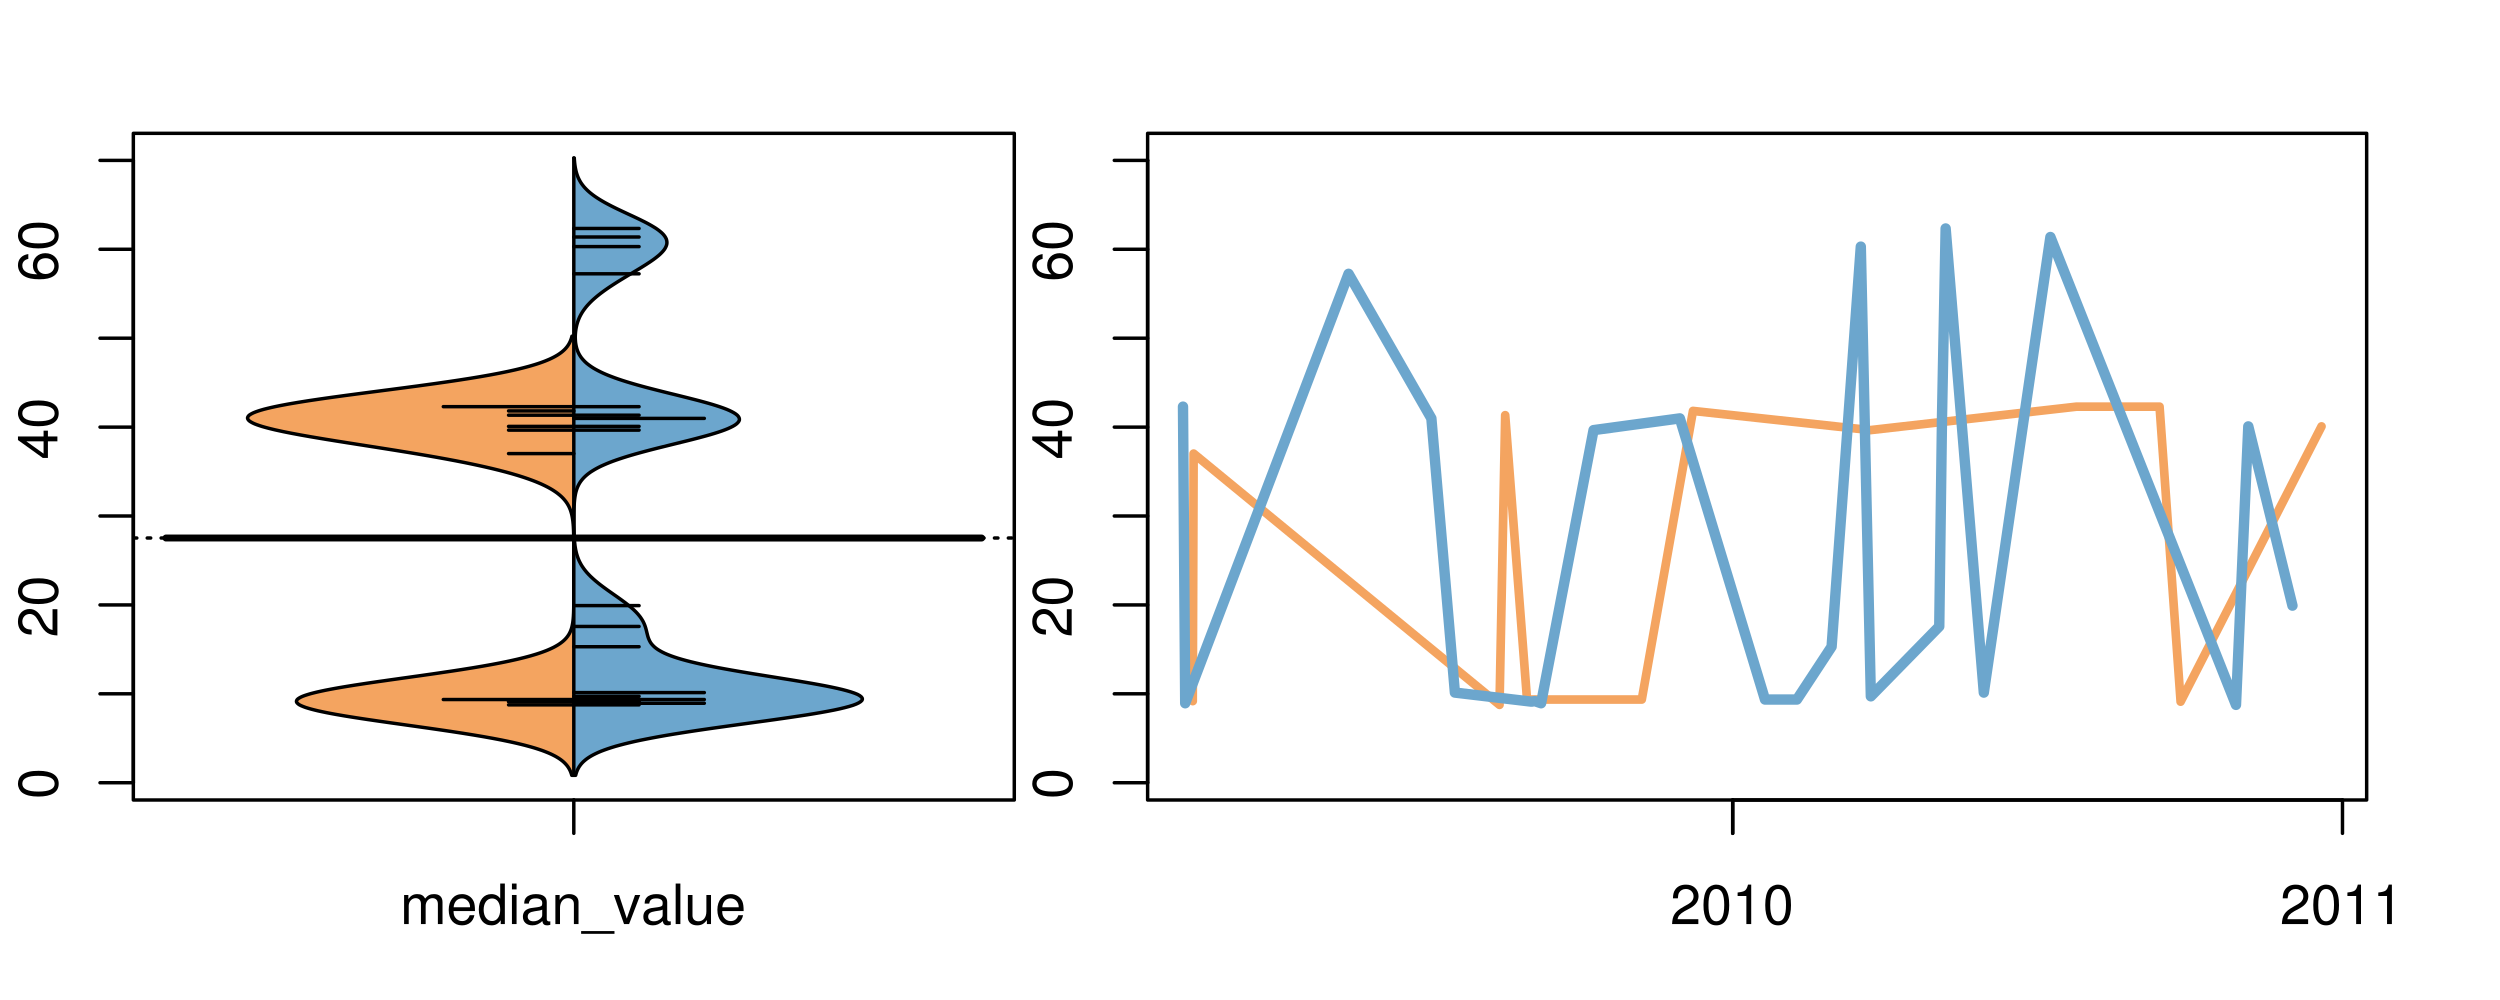 <?xml version="1.0" encoding="UTF-8"?>
<svg xmlns="http://www.w3.org/2000/svg" xmlns:xlink="http://www.w3.org/1999/xlink" width="540pt" height="216pt" viewBox="0 0 540 216" version="1.1">
<defs>
<g>
<symbol overflow="visible" id="glyph0-0">
<path style="stroke:none;" d="M -8.516 -3.297 C -8.516 -2.516 -8.156 -1.781 -7.578 -1.344 C -6.828 -0.797 -5.688 -0.516 -4.109 -0.516 C -1.25 -0.516 0.281 -1.469 0.281 -3.297 C 0.281 -5.094 -1.25 -6.078 -4.047 -6.078 C -5.703 -6.078 -6.797 -5.812 -7.578 -5.25 C -8.172 -4.812 -8.516 -4.109 -8.516 -3.297 Z M -7.578 -3.297 C -7.578 -4.438 -6.422 -5 -4.141 -5 C -1.734 -5 -0.594 -4.453 -0.594 -3.281 C -0.594 -2.156 -1.781 -1.594 -4.109 -1.594 C -6.438 -1.594 -7.578 -2.156 -7.578 -3.297 Z M -7.578 -3.297 "/>
</symbol>
<symbol overflow="visible" id="glyph0-1">
<path style="stroke:none;" d="M -1.047 -6.078 L -1.047 -1.594 C -1.734 -1.703 -2.188 -2.094 -2.797 -3.125 L -3.438 -4.328 C -4.094 -5.516 -4.969 -6.125 -6.016 -6.125 C -6.719 -6.125 -7.375 -5.844 -7.844 -5.344 C -8.297 -4.844 -8.516 -4.219 -8.516 -3.406 C -8.516 -2.328 -8.125 -1.531 -7.406 -1.062 C -6.953 -0.75 -6.422 -0.625 -5.562 -0.594 L -5.562 -1.656 C -6.125 -1.688 -6.484 -1.766 -6.75 -1.906 C -7.266 -2.188 -7.578 -2.734 -7.578 -3.375 C -7.578 -4.328 -6.906 -5.047 -5.984 -5.047 C -5.312 -5.047 -4.734 -4.656 -4.312 -3.906 L -3.688 -2.797 C -2.672 -1.016 -1.875 -0.5 0 -0.406 L 0 -6.078 Z M -1.047 -6.078 "/>
</symbol>
<symbol overflow="visible" id="glyph0-2">
<path style="stroke:none;" d="M -2.047 -3.922 L 0 -3.922 L 0 -4.984 L -2.047 -4.984 L -2.047 -6.234 L -2.984 -6.234 L -2.984 -4.984 L -8.516 -4.984 L -8.516 -4.203 L -3.156 -0.344 L -2.047 -0.344 Z M -2.984 -3.922 L -2.984 -1.266 L -6.703 -3.922 Z M -2.984 -3.922 "/>
</symbol>
<symbol overflow="visible" id="glyph0-3">
<path style="stroke:none;" d="M -6.281 -5.969 C -7.688 -5.766 -8.516 -4.859 -8.516 -3.562 C -8.516 -2.625 -8.047 -1.781 -7.297 -1.281 C -6.469 -0.75 -5.422 -0.516 -3.875 -0.516 C -2.453 -0.516 -1.531 -0.734 -0.781 -1.234 C -0.094 -1.688 0.281 -2.438 0.281 -3.375 C 0.281 -4.984 -0.922 -6.156 -2.594 -6.156 C -4.172 -6.156 -5.297 -5.078 -5.297 -3.547 C -5.297 -2.719 -4.969 -2.047 -4.344 -1.594 C -6.422 -1.609 -7.578 -2.281 -7.578 -3.484 C -7.578 -4.234 -7.109 -4.75 -6.281 -4.922 Z M -4.359 -3.422 C -4.359 -4.438 -3.641 -5.078 -2.516 -5.078 C -1.438 -5.078 -0.656 -4.359 -0.656 -3.391 C -0.656 -2.406 -1.469 -1.656 -2.562 -1.656 C -3.625 -1.656 -4.359 -2.375 -4.359 -3.422 Z M -4.359 -3.422 "/>
</symbol>
<symbol overflow="visible" id="glyph0-4">
<path style="stroke:none;" d="M -8.75 -5.938 L -8.75 -4.938 L -5.5 -4.938 C -6.125 -4.531 -6.469 -3.859 -6.469 -3.016 C -6.469 -1.375 -5.156 -0.312 -3.156 -0.312 C -1.031 -0.312 0.281 -1.359 0.281 -3.047 C 0.281 -3.906 -0.047 -4.516 -0.828 -5.047 L 0 -5.047 L 0 -5.938 Z M -5.531 -3.188 C -5.531 -4.266 -4.578 -4.938 -3.078 -4.938 C -1.625 -4.938 -0.656 -4.25 -0.656 -3.188 C -0.656 -2.094 -1.625 -1.359 -3.094 -1.359 C -4.562 -1.359 -5.531 -2.094 -5.531 -3.188 Z M -5.531 -3.188 "/>
</symbol>
<symbol overflow="visible" id="glyph0-5">
<path style="stroke:none;" d="M -6.281 -3.094 L -6.281 -2.047 L -7.266 -2.047 C -7.688 -2.047 -7.906 -2.297 -7.906 -2.75 C -7.906 -2.828 -7.906 -2.875 -7.891 -3.094 L -8.719 -3.094 C -8.766 -2.875 -8.781 -2.734 -8.781 -2.531 C -8.781 -1.609 -8.25 -1.062 -7.359 -1.062 L -6.281 -1.062 L -6.281 -0.219 L -5.469 -0.219 L -5.469 -1.062 L 0 -1.062 L 0 -2.047 L -5.469 -2.047 L -5.469 -3.094 Z M -6.281 -3.094 "/>
</symbol>
<symbol overflow="visible" id="glyph0-6">
<path style="stroke:none;" d="M 1.516 -6.938 L 1.516 0.266 L 2.109 0.266 L 2.109 -6.938 Z M 1.516 -6.938 "/>
</symbol>
<symbol overflow="visible" id="glyph0-7">
<path style="stroke:none;" d="M -6.469 -3.266 C -6.469 -1.5 -5.203 -0.438 -3.094 -0.438 C -0.984 -0.438 0.281 -1.484 0.281 -3.281 C 0.281 -5.047 -0.984 -6.125 -3.047 -6.125 C -5.219 -6.125 -6.469 -5.078 -6.469 -3.266 Z M -5.547 -3.281 C -5.547 -4.406 -4.625 -5.078 -3.062 -5.078 C -1.578 -5.078 -0.641 -4.375 -0.641 -3.281 C -0.641 -2.156 -1.578 -1.469 -3.094 -1.469 C -4.609 -1.469 -5.547 -2.156 -5.547 -3.281 Z M -5.547 -3.281 "/>
</symbol>
<symbol overflow="visible" id="glyph0-8">
<path style="stroke:none;" d="M -8.75 -1.828 L -8.75 -0.812 L 0 -0.812 L 0 -1.828 Z M -8.75 -1.828 "/>
</symbol>
<symbol overflow="visible" id="glyph0-9">
<path style="stroke:none;" d="M -1.25 -2.297 L -1.25 -1.047 L 0 -1.047 L 0 -2.297 Z M -1.25 -2.297 "/>
</symbol>
<symbol overflow="visible" id="glyph0-10">
<path style="stroke:none;" d="M 0 -3.422 L -6.281 -5.828 L -6.281 -4.703 L -1.188 -2.922 L -6.281 -1.25 L -6.281 -0.125 L 0 -2.328 Z M 0 -3.422 "/>
</symbol>
<symbol overflow="visible" id="glyph0-11">
<path style="stroke:none;" d="M -0.594 -6.422 C -0.562 -6.312 -0.562 -6.266 -0.562 -6.203 C -0.562 -5.859 -0.75 -5.656 -1.062 -5.656 L -4.75 -5.656 C -5.875 -5.656 -6.469 -4.844 -6.469 -3.297 C -6.469 -2.391 -6.203 -1.625 -5.734 -1.219 C -5.406 -0.922 -5.047 -0.797 -4.422 -0.781 L -4.422 -1.781 C -5.203 -1.875 -5.547 -2.328 -5.547 -3.266 C -5.547 -4.156 -5.203 -4.672 -4.609 -4.672 L -4.344 -4.672 C -3.922 -4.672 -3.75 -4.422 -3.641 -3.625 C -3.469 -2.203 -3.422 -1.984 -3.266 -1.609 C -2.969 -0.875 -2.406 -0.5 -1.578 -0.5 C -0.438 -0.5 0.281 -1.297 0.281 -2.562 C 0.281 -3.359 0 -4 -0.641 -4.703 C -0.016 -4.781 0.281 -5.094 0.281 -5.734 C 0.281 -5.938 0.25 -6.094 0.172 -6.422 Z M -1.984 -4.672 C -1.641 -4.672 -1.438 -4.578 -1.156 -4.266 C -0.797 -3.859 -0.594 -3.375 -0.594 -2.781 C -0.594 -2 -0.969 -1.547 -1.609 -1.547 C -2.266 -1.547 -2.609 -1.984 -2.766 -3.062 C -2.906 -4.109 -2.953 -4.328 -3.109 -4.672 Z M -1.984 -4.672 "/>
</symbol>
<symbol overflow="visible" id="glyph0-12">
<path style="stroke:none;" d="M 0 -5.781 L -6.281 -5.781 L -6.281 -4.781 L -2.719 -4.781 C -1.438 -4.781 -0.594 -4.109 -0.594 -3.078 C -0.594 -2.281 -1.078 -1.781 -1.844 -1.781 L -6.281 -1.781 L -6.281 -0.781 L -1.438 -0.781 C -0.391 -0.781 0.281 -1.562 0.281 -2.781 C 0.281 -3.703 -0.047 -4.297 -0.875 -4.891 L 0 -4.891 Z M 0 -5.781 "/>
</symbol>
<symbol overflow="visible" id="glyph0-13">
<path style="stroke:none;" d="M -2.812 -6.156 C -3.766 -6.156 -4.344 -6.078 -4.812 -5.906 C -5.844 -5.5 -6.469 -4.531 -6.469 -3.359 C -6.469 -1.609 -5.125 -0.484 -3.062 -0.484 C -1 -0.484 0.281 -1.578 0.281 -3.344 C 0.281 -4.781 -0.547 -5.766 -1.906 -6.031 L -1.906 -5.016 C -1.078 -4.734 -0.641 -4.172 -0.641 -3.375 C -0.641 -2.734 -0.938 -2.203 -1.469 -1.859 C -1.828 -1.625 -2.188 -1.531 -2.812 -1.531 Z M -3.625 -1.547 C -4.781 -1.625 -5.547 -2.344 -5.547 -3.344 C -5.547 -4.328 -4.734 -5.094 -3.703 -5.094 C -3.672 -5.094 -3.641 -5.094 -3.625 -5.078 Z M -3.625 -1.547 "/>
</symbol>
<symbol overflow="visible" id="glyph1-0">
<path style="stroke:none;" d="M 0.844 -6.281 L 0.844 0 L 1.844 0 L 1.844 -3.953 C 1.844 -4.859 2.516 -5.594 3.328 -5.594 C 4.062 -5.594 4.484 -5.141 4.484 -4.328 L 4.484 0 L 5.5 0 L 5.5 -3.953 C 5.5 -4.859 6.156 -5.594 6.969 -5.594 C 7.703 -5.594 8.141 -5.125 8.141 -4.328 L 8.141 0 L 9.141 0 L 9.141 -4.719 C 9.141 -5.844 8.5 -6.469 7.312 -6.469 C 6.484 -6.469 5.969 -6.219 5.391 -5.516 C 5.016 -6.188 4.516 -6.469 3.703 -6.469 C 2.859 -6.469 2.297 -6.156 1.766 -5.406 L 1.766 -6.281 Z M 0.844 -6.281 "/>
</symbol>
<symbol overflow="visible" id="glyph1-1">
<path style="stroke:none;" d="M 6.156 -2.812 C 6.156 -3.766 6.078 -4.344 5.906 -4.812 C 5.5 -5.844 4.531 -6.469 3.359 -6.469 C 1.609 -6.469 0.484 -5.125 0.484 -3.062 C 0.484 -1 1.578 0.281 3.344 0.281 C 4.781 0.281 5.766 -0.547 6.031 -1.906 L 5.016 -1.906 C 4.734 -1.078 4.172 -0.641 3.375 -0.641 C 2.734 -0.641 2.203 -0.938 1.859 -1.469 C 1.625 -1.828 1.531 -2.188 1.531 -2.812 Z M 1.547 -3.625 C 1.625 -4.781 2.344 -5.547 3.344 -5.547 C 4.328 -5.547 5.094 -4.734 5.094 -3.703 C 5.094 -3.672 5.094 -3.641 5.078 -3.625 Z M 1.547 -3.625 "/>
</symbol>
<symbol overflow="visible" id="glyph1-2">
<path style="stroke:none;" d="M 5.938 -8.75 L 4.938 -8.75 L 4.938 -5.5 C 4.531 -6.125 3.859 -6.469 3.016 -6.469 C 1.375 -6.469 0.312 -5.156 0.312 -3.156 C 0.312 -1.031 1.359 0.281 3.047 0.281 C 3.906 0.281 4.516 -0.047 5.047 -0.828 L 5.047 0 L 5.938 0 Z M 3.188 -5.531 C 4.266 -5.531 4.938 -4.578 4.938 -3.078 C 4.938 -1.625 4.25 -0.656 3.188 -0.656 C 2.094 -0.656 1.359 -1.625 1.359 -3.094 C 1.359 -4.562 2.094 -5.531 3.188 -5.531 Z M 3.188 -5.531 "/>
</symbol>
<symbol overflow="visible" id="glyph1-3">
<path style="stroke:none;" d="M 1.797 -6.281 L 0.797 -6.281 L 0.797 0 L 1.797 0 Z M 1.797 -8.75 L 0.797 -8.75 L 0.797 -7.484 L 1.797 -7.484 Z M 1.797 -8.75 "/>
</symbol>
<symbol overflow="visible" id="glyph1-4">
<path style="stroke:none;" d="M 6.422 -0.594 C 6.312 -0.562 6.266 -0.562 6.203 -0.562 C 5.859 -0.562 5.656 -0.75 5.656 -1.062 L 5.656 -4.75 C 5.656 -5.875 4.844 -6.469 3.297 -6.469 C 2.391 -6.469 1.625 -6.203 1.219 -5.734 C 0.922 -5.406 0.797 -5.047 0.781 -4.422 L 1.781 -4.422 C 1.875 -5.203 2.328 -5.547 3.266 -5.547 C 4.156 -5.547 4.672 -5.203 4.672 -4.609 L 4.672 -4.344 C 4.672 -3.922 4.422 -3.75 3.625 -3.641 C 2.203 -3.469 1.984 -3.422 1.609 -3.266 C 0.875 -2.969 0.5 -2.406 0.5 -1.578 C 0.5 -0.438 1.297 0.281 2.562 0.281 C 3.359 0.281 4 0 4.703 -0.641 C 4.781 -0.016 5.094 0.281 5.734 0.281 C 5.938 0.281 6.094 0.25 6.422 0.172 Z M 4.672 -1.984 C 4.672 -1.641 4.578 -1.438 4.266 -1.156 C 3.859 -0.797 3.375 -0.594 2.781 -0.594 C 2 -0.594 1.547 -0.969 1.547 -1.609 C 1.547 -2.266 1.984 -2.609 3.062 -2.766 C 4.109 -2.906 4.328 -2.953 4.672 -3.109 Z M 4.672 -1.984 "/>
</symbol>
<symbol overflow="visible" id="glyph1-5">
<path style="stroke:none;" d="M 0.844 -6.281 L 0.844 0 L 1.844 0 L 1.844 -3.469 C 1.844 -4.75 2.516 -5.594 3.547 -5.594 C 4.344 -5.594 4.844 -5.109 4.844 -4.359 L 4.844 0 L 5.844 0 L 5.844 -4.75 C 5.844 -5.797 5.062 -6.469 3.859 -6.469 C 2.922 -6.469 2.312 -6.109 1.766 -5.234 L 1.766 -6.281 Z M 0.844 -6.281 "/>
</symbol>
<symbol overflow="visible" id="glyph1-6">
<path style="stroke:none;" d="M 6.938 1.516 L -0.266 1.516 L -0.266 2.109 L 6.938 2.109 Z M 6.938 1.516 "/>
</symbol>
<symbol overflow="visible" id="glyph1-7">
<path style="stroke:none;" d="M 3.422 0 L 5.828 -6.281 L 4.703 -6.281 L 2.922 -1.188 L 1.25 -6.281 L 0.125 -6.281 L 2.328 0 Z M 3.422 0 "/>
</symbol>
<symbol overflow="visible" id="glyph1-8">
<path style="stroke:none;" d="M 1.828 -8.75 L 0.812 -8.75 L 0.812 0 L 1.828 0 Z M 1.828 -8.75 "/>
</symbol>
<symbol overflow="visible" id="glyph1-9">
<path style="stroke:none;" d="M 5.781 0 L 5.781 -6.281 L 4.781 -6.281 L 4.781 -2.719 C 4.781 -1.438 4.109 -0.594 3.078 -0.594 C 2.281 -0.594 1.781 -1.078 1.781 -1.844 L 1.781 -6.281 L 0.781 -6.281 L 0.781 -1.438 C 0.781 -0.391 1.562 0.281 2.781 0.281 C 3.703 0.281 4.297 -0.047 4.891 -0.875 L 4.891 0 Z M 5.781 0 "/>
</symbol>
<symbol overflow="visible" id="glyph1-10">
<path style="stroke:none;" d="M 6.078 -1.047 L 1.594 -1.047 C 1.703 -1.734 2.094 -2.188 3.125 -2.797 L 4.328 -3.438 C 5.516 -4.094 6.125 -4.969 6.125 -6.016 C 6.125 -6.719 5.844 -7.375 5.344 -7.844 C 4.844 -8.297 4.219 -8.516 3.406 -8.516 C 2.328 -8.516 1.531 -8.125 1.062 -7.406 C 0.75 -6.953 0.625 -6.422 0.594 -5.562 L 1.656 -5.562 C 1.688 -6.125 1.766 -6.484 1.906 -6.75 C 2.188 -7.266 2.734 -7.578 3.375 -7.578 C 4.328 -7.578 5.047 -6.906 5.047 -5.984 C 5.047 -5.312 4.656 -4.734 3.906 -4.312 L 2.797 -3.688 C 1.016 -2.672 0.5 -1.875 0.406 0 L 6.078 0 Z M 6.078 -1.047 "/>
</symbol>
<symbol overflow="visible" id="glyph1-11">
<path style="stroke:none;" d="M 3.297 -8.516 C 2.516 -8.516 1.781 -8.156 1.344 -7.578 C 0.797 -6.828 0.516 -5.688 0.516 -4.109 C 0.516 -1.25 1.469 0.281 3.297 0.281 C 5.094 0.281 6.078 -1.25 6.078 -4.047 C 6.078 -5.703 5.812 -6.797 5.25 -7.578 C 4.812 -8.172 4.109 -8.516 3.297 -8.516 Z M 3.297 -7.578 C 4.438 -7.578 5 -6.422 5 -4.141 C 5 -1.734 4.453 -0.594 3.281 -0.594 C 2.156 -0.594 1.594 -1.781 1.594 -4.109 C 1.594 -6.438 2.156 -7.578 3.297 -7.578 Z M 3.297 -7.578 "/>
</symbol>
<symbol overflow="visible" id="glyph1-12">
<path style="stroke:none;" d="M 3.109 -6.062 L 3.109 0 L 4.156 0 L 4.156 -8.516 L 3.469 -8.516 C 3.094 -7.203 2.859 -7.016 1.219 -6.812 L 1.219 -6.062 Z M 3.109 -6.062 "/>
</symbol>
</g>
<clipPath id="clip1">
  <path d="M 28.801 28.801 L 220.086 28.801 L 220.086 173.801 L 28.801 173.801 Z M 28.801 28.801 "/>
</clipPath>
<clipPath id="clip2">
  <path d="M 247.887 28.801 L 512.199 28.801 L 512.199 173.801 L 247.887 173.801 Z M 247.887 28.801 "/>
</clipPath>
<clipPath id="clip3">
  <path d="M 233.484 14.398 L 526.598 14.398 L 526.598 188.199 L 233.484 188.199 Z M 233.484 14.398 "/>
</clipPath>
<clipPath id="clip4">
  <path d="M 247.887 28.801 L 512.199 28.801 L 512.199 173.801 L 247.887 173.801 Z M 247.887 28.801 "/>
</clipPath>
</defs>
<g id="surface141">
<path style="fill:none;stroke-width:0.75;stroke-linecap:round;stroke-linejoin:round;stroke:rgb(0%,0%,0%);stroke-opacity:1;stroke-miterlimit:10;" d="M 28.801 172.801 L 219.086 172.801 L 219.086 28.801 L 28.801 28.801 L 28.801 172.801 "/>
<path style="fill:none;stroke-width:0.75;stroke-linecap:round;stroke-linejoin:round;stroke:rgb(0%,0%,0%);stroke-opacity:1;stroke-miterlimit:10;" d="M 28.801 169.074 L 28.801 34.641 "/>
<path style="fill:none;stroke-width:0.75;stroke-linecap:round;stroke-linejoin:round;stroke:rgb(0%,0%,0%);stroke-opacity:1;stroke-miterlimit:10;" d="M 28.801 169.074 L 21.602 169.074 "/>
<path style="fill:none;stroke-width:0.75;stroke-linecap:round;stroke-linejoin:round;stroke:rgb(0%,0%,0%);stroke-opacity:1;stroke-miterlimit:10;" d="M 28.801 149.867 L 21.602 149.867 "/>
<path style="fill:none;stroke-width:0.75;stroke-linecap:round;stroke-linejoin:round;stroke:rgb(0%,0%,0%);stroke-opacity:1;stroke-miterlimit:10;" d="M 28.801 130.664 L 21.602 130.664 "/>
<path style="fill:none;stroke-width:0.75;stroke-linecap:round;stroke-linejoin:round;stroke:rgb(0%,0%,0%);stroke-opacity:1;stroke-miterlimit:10;" d="M 28.801 111.457 L 21.602 111.457 "/>
<path style="fill:none;stroke-width:0.75;stroke-linecap:round;stroke-linejoin:round;stroke:rgb(0%,0%,0%);stroke-opacity:1;stroke-miterlimit:10;" d="M 28.801 92.254 L 21.602 92.254 "/>
<path style="fill:none;stroke-width:0.75;stroke-linecap:round;stroke-linejoin:round;stroke:rgb(0%,0%,0%);stroke-opacity:1;stroke-miterlimit:10;" d="M 28.801 73.051 L 21.602 73.051 "/>
<path style="fill:none;stroke-width:0.75;stroke-linecap:round;stroke-linejoin:round;stroke:rgb(0%,0%,0%);stroke-opacity:1;stroke-miterlimit:10;" d="M 28.801 53.844 L 21.602 53.844 "/>
<path style="fill:none;stroke-width:0.75;stroke-linecap:round;stroke-linejoin:round;stroke:rgb(0%,0%,0%);stroke-opacity:1;stroke-miterlimit:10;" d="M 28.801 34.641 L 21.602 34.641 "/>
<g style="fill:rgb(0%,0%,0%);fill-opacity:1;">
  <use xlink:href="#glyph0-0" x="12.396" y="172.574"/>
</g>
<g style="fill:rgb(0%,0%,0%);fill-opacity:1;">
  <use xlink:href="#glyph0-1" x="12.396" y="137.664"/>
  <use xlink:href="#glyph0-0" x="12.396" y="130.992"/>
</g>
<g style="fill:rgb(0%,0%,0%);fill-opacity:1;">
  <use xlink:href="#glyph0-2" x="12.396" y="99.254"/>
  <use xlink:href="#glyph0-0" x="12.396" y="92.582"/>
</g>
<g style="fill:rgb(0%,0%,0%);fill-opacity:1;">
  <use xlink:href="#glyph0-3" x="12.396" y="60.844"/>
  <use xlink:href="#glyph0-0" x="12.396" y="54.172"/>
</g>
<path style="fill:none;stroke-width:0.75;stroke-linecap:round;stroke-linejoin:round;stroke:rgb(0%,0%,0%);stroke-opacity:1;stroke-miterlimit:10;" d="M 123.941 172.801 L 123.941 172.801 "/>
<path style="fill:none;stroke-width:0.75;stroke-linecap:round;stroke-linejoin:round;stroke:rgb(0%,0%,0%);stroke-opacity:1;stroke-miterlimit:10;" d="M 123.941 172.801 L 123.941 180 "/>
<g style="fill:rgb(0%,0%,0%);fill-opacity:1;">
  <use xlink:href="#glyph1-0" x="86.441" y="199.596"/>
  <use xlink:href="#glyph1-1" x="96.438" y="199.596"/>
  <use xlink:href="#glyph1-2" x="103.109" y="199.596"/>
  <use xlink:href="#glyph1-3" x="109.781" y="199.596"/>
  <use xlink:href="#glyph1-4" x="112.445" y="199.596"/>
  <use xlink:href="#glyph1-5" x="119.117" y="199.596"/>
  <use xlink:href="#glyph1-6" x="125.789" y="199.596"/>
  <use xlink:href="#glyph1-7" x="132.461" y="199.596"/>
  <use xlink:href="#glyph1-4" x="138.461" y="199.596"/>
  <use xlink:href="#glyph1-8" x="145.133" y="199.596"/>
  <use xlink:href="#glyph1-9" x="147.797" y="199.596"/>
  <use xlink:href="#glyph1-1" x="154.469" y="199.596"/>
</g>
<g clip-path="url(#clip1)" clip-rule="nonzero">
<path style="fill:none;stroke-width:0.75;stroke-linecap:round;stroke-linejoin:round;stroke:rgb(0%,0%,0%);stroke-opacity:1;stroke-dasharray:0.75,2.25;stroke-miterlimit:10;" d="M 28.801 116.211 L 219.086 116.211 "/>
<path style=" stroke:none;fill-rule:nonzero;fill:rgb(95.686%,64.314%,37.647%);fill-opacity:1;" d="M 123.941 72.621 L 123.539 72.621 L 123.492 72.805 L 123.441 72.992 L 123.383 73.176 L 123.316 73.363 L 123.246 73.547 L 123.168 73.734 L 123.082 73.918 L 122.988 74.105 L 122.887 74.289 L 122.773 74.477 L 122.652 74.66 L 122.52 74.848 L 122.371 75.031 L 122.215 75.219 L 122.047 75.402 L 121.859 75.59 L 121.656 75.773 L 121.441 75.961 L 121.207 76.145 L 120.953 76.332 L 120.684 76.516 L 120.395 76.703 L 120.078 76.887 L 119.742 77.074 L 119.387 77.258 L 119.004 77.445 L 118.594 77.633 L 118.16 77.816 L 117.699 78.004 L 117.207 78.188 L 116.688 78.375 L 116.145 78.559 L 115.555 78.746 L 114.941 78.93 L 114.301 79.117 L 113.617 79.301 L 112.902 79.488 L 112.156 79.672 L 111.375 79.859 L 110.551 80.043 L 109.699 80.23 L 108.812 80.414 L 107.879 80.602 L 106.918 80.785 L 105.926 80.973 L 104.887 81.156 L 103.816 81.344 L 102.719 81.527 L 101.586 81.715 L 100.414 81.898 L 99.215 82.086 L 97.992 82.27 L 96.73 82.457 L 95.445 82.641 L 94.145 82.828 L 92.809 83.012 L 91.457 83.199 L 90.09 83.387 L 88.703 83.57 L 87.301 83.758 L 85.895 83.941 L 84.477 84.129 L 83.051 84.312 L 81.625 84.5 L 80.203 84.684 L 78.781 84.871 L 77.371 85.055 L 75.973 85.242 L 74.582 85.426 L 73.219 85.613 L 71.871 85.797 L 70.543 85.984 L 69.254 86.168 L 67.992 86.355 L 66.758 86.539 L 65.57 86.727 L 64.426 86.91 L 63.316 87.098 L 62.254 87.281 L 61.254 87.469 L 60.297 87.652 L 59.387 87.84 L 58.555 88.023 L 57.77 88.211 L 57.039 88.395 L 56.383 88.582 L 55.797 88.766 L 55.262 88.953 L 54.793 89.141 L 54.41 89.324 L 54.082 89.512 L 53.812 89.695 L 53.641 89.883 L 53.527 90.066 L 53.465 90.254 L 53.492 90.438 L 53.586 90.625 L 53.734 90.809 L 53.953 90.996 L 54.246 91.18 L 54.594 91.367 L 54.992 91.551 L 55.477 91.738 L 56.004 91.922 L 56.582 92.109 L 57.223 92.293 L 57.918 92.48 L 58.652 92.664 L 59.434 92.852 L 60.27 93.035 L 61.137 93.223 L 62.039 93.406 L 62.992 93.594 L 63.973 93.777 L 64.98 93.965 L 66.02 94.148 L 67.086 94.336 L 68.168 94.52 L 69.273 94.707 L 70.402 94.895 L 71.539 95.078 L 72.691 95.266 L 73.855 95.449 L 75.027 95.637 L 76.203 95.82 L 77.383 96.008 L 78.566 96.191 L 79.75 96.379 L 80.93 96.562 L 82.109 96.75 L 83.277 96.934 L 84.445 97.121 L 85.602 97.305 L 86.746 97.492 L 87.883 97.676 L 89.008 97.863 L 90.117 98.047 L 91.215 98.234 L 92.297 98.418 L 93.359 98.605 L 94.406 98.789 L 95.441 98.977 L 96.449 99.16 L 97.441 99.348 L 98.418 99.531 L 99.371 99.719 L 100.305 99.902 L 101.223 100.09 L 102.117 100.277 L 102.984 100.461 L 103.84 100.648 L 104.672 100.832 L 105.477 101.02 L 106.266 101.203 L 107.035 101.391 L 107.777 101.574 L 108.5 101.762 L 109.203 101.945 L 109.887 102.133 L 110.543 102.316 L 111.184 102.504 L 111.809 102.688 L 112.402 102.875 L 112.977 103.059 L 113.535 103.246 L 114.074 103.43 L 114.59 103.617 L 115.086 103.801 L 115.57 103.988 L 116.023 104.172 L 116.469 104.359 L 116.895 104.543 L 117.297 104.73 L 117.684 104.914 L 118.059 105.102 L 118.41 105.285 L 118.746 105.473 L 119.07 105.656 L 119.379 105.844 L 119.668 106.031 L 119.945 106.215 L 120.211 106.402 L 120.457 106.586 L 120.691 106.773 L 120.918 106.957 L 121.129 107.145 L 121.328 107.328 L 121.516 107.516 L 121.691 107.699 L 121.855 107.887 L 122.012 108.07 L 122.16 108.258 L 122.297 108.441 L 122.426 108.629 L 122.547 108.812 L 122.656 109 L 122.762 109.184 L 122.859 109.371 L 122.949 109.555 L 123.031 109.742 L 123.109 109.926 L 123.184 110.113 L 123.25 110.297 L 123.309 110.484 L 123.367 110.668 L 123.418 110.855 L 123.469 111.039 L 123.512 111.227 L 123.551 111.41 L 123.59 111.598 L 123.625 111.785 L 123.656 111.969 L 123.684 112.156 L 123.707 112.34 L 123.734 112.527 L 123.754 112.711 L 123.773 112.898 L 123.789 113.082 L 123.809 113.27 L 123.82 113.453 L 123.836 113.641 L 123.848 113.824 L 123.855 114.012 L 123.867 114.195 L 123.875 114.383 L 123.883 114.566 L 123.891 114.754 L 123.895 114.938 L 123.902 115.125 L 123.906 115.309 L 123.91 115.496 L 123.914 115.68 L 123.918 115.867 L 123.922 116.051 L 123.922 116.238 L 123.926 116.422 L 123.93 116.609 L 123.93 116.793 L 123.934 116.98 L 123.934 117.539 L 123.938 117.723 L 123.938 118.465 L 123.941 118.652 L 123.941 128.859 L 123.938 129.047 L 123.938 129.789 L 123.934 129.973 L 123.934 130.344 L 123.93 130.531 L 123.93 130.715 L 123.926 130.902 L 123.922 131.086 L 123.922 131.273 L 123.918 131.457 L 123.914 131.645 L 123.906 131.828 L 123.902 132.016 L 123.895 132.199 L 123.891 132.387 L 123.883 132.57 L 123.871 132.758 L 123.863 132.941 L 123.852 133.129 L 123.84 133.312 L 123.824 133.5 L 123.809 133.684 L 123.77 134.059 L 123.746 134.242 L 123.723 134.43 L 123.695 134.613 L 123.66 134.801 L 123.625 134.984 L 123.586 135.172 L 123.543 135.355 L 123.496 135.543 L 123.441 135.727 L 123.383 135.914 L 123.316 136.098 L 123.242 136.285 L 123.164 136.469 L 123.074 136.656 L 122.98 136.84 L 122.875 137.027 L 122.758 137.211 L 122.633 137.398 L 122.492 137.582 L 122.344 137.77 L 122.18 137.953 L 122.004 138.141 L 121.809 138.324 L 121.602 138.512 L 121.375 138.695 L 121.129 138.883 L 120.867 139.066 L 120.586 139.254 L 120.277 139.438 L 119.949 139.625 L 119.605 139.812 L 119.227 139.996 L 118.824 140.184 L 118.402 140.367 L 117.949 140.555 L 117.461 140.738 L 116.949 140.926 L 116.41 141.109 L 115.832 141.297 L 115.223 141.48 L 114.586 141.668 L 113.91 141.852 L 113.199 142.039 L 112.461 142.223 L 111.684 142.41 L 110.867 142.594 L 110.02 142.781 L 109.141 142.965 L 108.215 143.152 L 107.262 143.336 L 106.277 143.523 L 105.254 143.707 L 104.195 143.895 L 103.109 144.078 L 101.992 144.266 L 100.84 144.449 L 99.668 144.637 L 98.473 144.82 L 97.242 145.008 L 95.992 145.191 L 94.73 145.379 L 93.445 145.566 L 92.148 145.75 L 90.84 145.938 L 89.523 146.121 L 88.203 146.309 L 86.879 146.492 L 85.555 146.68 L 84.242 146.863 L 82.938 147.051 L 81.641 147.234 L 80.363 147.422 L 79.113 147.605 L 77.879 147.793 L 76.676 147.977 L 75.512 148.164 L 74.383 148.348 L 73.281 148.535 L 72.246 148.719 L 71.25 148.906 L 70.297 149.09 L 69.41 149.277 L 68.582 149.461 L 67.809 149.648 L 67.098 149.832 L 66.473 150.02 L 65.902 150.203 L 65.391 150.391 L 64.984 150.574 L 64.641 150.762 L 64.363 150.949 L 64.176 151.133 L 64.07 151.32 L 64.031 151.504 L 64.07 151.691 L 64.211 151.875 L 64.414 152.062 L 64.68 152.246 L 65.055 152.434 L 65.492 152.617 L 65.988 152.805 L 66.574 152.988 L 67.23 153.176 L 67.941 153.359 L 68.715 153.547 L 69.566 153.73 L 70.465 153.918 L 71.41 154.102 L 72.426 154.289 L 73.484 154.473 L 74.574 154.66 L 75.715 154.844 L 76.891 155.031 L 78.094 155.215 L 79.328 155.402 L 80.59 155.586 L 81.867 155.773 L 83.16 155.957 L 84.473 156.145 L 85.789 156.328 L 87.109 156.516 L 88.434 156.703 L 89.754 156.887 L 91.066 157.074 L 92.375 157.258 L 93.668 157.445 L 94.949 157.629 L 96.215 157.816 L 97.453 158 L 98.672 158.188 L 99.875 158.371 L 101.043 158.559 L 102.18 158.742 L 103.297 158.93 L 104.383 159.113 L 105.426 159.301 L 106.441 159.484 L 107.43 159.672 L 108.371 159.855 L 109.285 160.043 L 110.168 160.227 L 111.008 160.414 L 111.812 160.598 L 112.586 160.785 L 113.324 160.969 L 114.023 161.156 L 114.691 161.34 L 115.332 161.527 L 115.926 161.711 L 116.496 161.898 L 117.035 162.082 L 117.543 162.27 L 118.02 162.457 L 118.469 162.641 L 118.895 162.828 L 119.285 163.012 L 119.656 163.199 L 120.008 163.383 L 120.328 163.57 L 120.629 163.754 L 120.91 163.941 L 121.168 164.125 L 121.41 164.312 L 121.633 164.496 L 121.84 164.684 L 122.027 164.867 L 122.203 165.055 L 122.367 165.238 L 122.516 165.426 L 122.652 165.609 L 122.777 165.797 L 122.891 165.98 L 122.992 166.168 L 123.09 166.352 L 123.176 166.539 L 123.254 166.723 L 123.324 166.91 L 123.391 167.094 L 123.449 167.281 L 123.5 167.465 L 123.941 167.465 Z M 123.941 72.621 "/>
<path style="fill:none;stroke-width:0.75;stroke-linecap:round;stroke-linejoin:round;stroke:rgb(0%,0%,0%);stroke-opacity:1;stroke-miterlimit:10;" d="M 123.941 72.621 L 123.539 72.621 L 123.492 72.805 L 123.441 72.992 L 123.383 73.176 L 123.316 73.363 L 123.246 73.547 L 123.168 73.734 L 123.082 73.918 L 122.988 74.105 L 122.887 74.289 L 122.773 74.477 L 122.652 74.66 L 122.52 74.848 L 122.371 75.031 L 122.215 75.219 L 122.047 75.402 L 121.859 75.59 L 121.656 75.773 L 121.441 75.961 L 121.207 76.145 L 120.953 76.332 L 120.684 76.516 L 120.395 76.703 L 120.078 76.887 L 119.742 77.074 L 119.387 77.258 L 119.004 77.445 L 118.594 77.633 L 118.16 77.816 L 117.699 78.004 L 117.207 78.188 L 116.688 78.375 L 116.145 78.559 L 115.555 78.746 L 114.941 78.93 L 114.301 79.117 L 113.617 79.301 L 112.902 79.488 L 112.156 79.672 L 111.375 79.859 L 110.551 80.043 L 109.699 80.23 L 108.812 80.414 L 107.879 80.602 L 106.918 80.785 L 105.926 80.973 L 104.887 81.156 L 103.816 81.344 L 102.719 81.527 L 101.586 81.715 L 100.414 81.898 L 99.215 82.086 L 97.992 82.27 L 96.73 82.457 L 95.445 82.641 L 94.145 82.828 L 92.809 83.012 L 91.457 83.199 L 90.09 83.387 L 88.703 83.57 L 87.301 83.758 L 85.895 83.941 L 84.477 84.129 L 83.051 84.312 L 81.625 84.5 L 80.203 84.684 L 78.781 84.871 L 77.371 85.055 L 75.973 85.242 L 74.582 85.426 L 73.219 85.613 L 71.871 85.797 L 70.543 85.984 L 69.254 86.168 L 67.992 86.355 L 66.758 86.539 L 65.57 86.727 L 64.426 86.91 L 63.316 87.098 L 62.254 87.281 L 61.254 87.469 L 60.297 87.652 L 59.387 87.84 L 58.555 88.023 L 57.77 88.211 L 57.039 88.395 L 56.383 88.582 L 55.797 88.766 L 55.262 88.953 L 54.793 89.141 L 54.41 89.324 L 54.082 89.512 L 53.812 89.695 L 53.641 89.883 L 53.527 90.066 L 53.465 90.254 L 53.492 90.438 L 53.586 90.625 L 53.734 90.809 L 53.953 90.996 L 54.246 91.18 L 54.594 91.367 L 54.992 91.551 L 55.477 91.738 L 56.004 91.922 L 56.582 92.109 L 57.223 92.293 L 57.918 92.48 L 58.652 92.664 L 59.434 92.852 L 60.27 93.035 L 61.137 93.223 L 62.039 93.406 L 62.992 93.594 L 63.973 93.777 L 64.98 93.965 L 66.02 94.148 L 67.086 94.336 L 68.168 94.52 L 69.273 94.707 L 70.402 94.895 L 71.539 95.078 L 72.691 95.266 L 73.855 95.449 L 75.027 95.637 L 76.203 95.82 L 77.383 96.008 L 78.566 96.191 L 79.75 96.379 L 80.93 96.562 L 82.109 96.75 L 83.277 96.934 L 84.445 97.121 L 85.602 97.305 L 86.746 97.492 L 87.883 97.676 L 89.008 97.863 L 90.117 98.047 L 91.215 98.234 L 92.297 98.418 L 93.359 98.605 L 94.406 98.789 L 95.441 98.977 L 96.449 99.16 L 97.441 99.348 L 98.418 99.531 L 99.371 99.719 L 100.305 99.902 L 101.223 100.09 L 102.117 100.277 L 102.984 100.461 L 103.84 100.648 L 104.672 100.832 L 105.477 101.02 L 106.266 101.203 L 107.035 101.391 L 107.777 101.574 L 108.5 101.762 L 109.203 101.945 L 109.887 102.133 L 110.543 102.316 L 111.184 102.504 L 111.809 102.688 L 112.402 102.875 L 112.977 103.059 L 113.535 103.246 L 114.074 103.43 L 114.59 103.617 L 115.086 103.801 L 115.57 103.988 L 116.023 104.172 L 116.469 104.359 L 116.895 104.543 L 117.297 104.73 L 117.684 104.914 L 118.059 105.102 L 118.41 105.285 L 118.746 105.473 L 119.07 105.656 L 119.379 105.844 L 119.668 106.031 L 119.945 106.215 L 120.211 106.402 L 120.457 106.586 L 120.691 106.773 L 120.918 106.957 L 121.129 107.145 L 121.328 107.328 L 121.516 107.516 L 121.691 107.699 L 121.855 107.887 L 122.012 108.07 L 122.16 108.258 L 122.297 108.441 L 122.426 108.629 L 122.547 108.812 L 122.656 109 L 122.762 109.184 L 122.859 109.371 L 122.949 109.555 L 123.031 109.742 L 123.109 109.926 L 123.184 110.113 L 123.25 110.297 L 123.309 110.484 L 123.367 110.668 L 123.418 110.855 L 123.469 111.039 L 123.512 111.227 L 123.551 111.41 L 123.59 111.598 L 123.625 111.785 L 123.656 111.969 L 123.684 112.156 L 123.707 112.34 L 123.734 112.527 L 123.754 112.711 L 123.773 112.898 L 123.789 113.082 L 123.809 113.27 L 123.82 113.453 L 123.836 113.641 L 123.848 113.824 L 123.855 114.012 L 123.867 114.195 L 123.875 114.383 L 123.883 114.566 L 123.891 114.754 L 123.895 114.938 L 123.902 115.125 L 123.906 115.309 L 123.91 115.496 L 123.914 115.68 L 123.918 115.867 L 123.922 116.051 L 123.922 116.238 L 123.926 116.422 L 123.93 116.609 L 123.93 116.793 L 123.934 116.98 L 123.934 117.539 L 123.938 117.723 L 123.938 118.465 L 123.941 118.652 L 123.941 128.859 L 123.938 129.047 L 123.938 129.789 L 123.934 129.973 L 123.934 130.344 L 123.93 130.531 L 123.93 130.715 L 123.926 130.902 L 123.922 131.086 L 123.922 131.273 L 123.918 131.457 L 123.914 131.645 L 123.906 131.828 L 123.902 132.016 L 123.895 132.199 L 123.891 132.387 L 123.883 132.57 L 123.871 132.758 L 123.863 132.941 L 123.852 133.129 L 123.84 133.312 L 123.824 133.5 L 123.809 133.684 L 123.77 134.059 L 123.746 134.242 L 123.723 134.43 L 123.695 134.613 L 123.66 134.801 L 123.625 134.984 L 123.586 135.172 L 123.543 135.355 L 123.496 135.543 L 123.441 135.727 L 123.383 135.914 L 123.316 136.098 L 123.242 136.285 L 123.164 136.469 L 123.074 136.656 L 122.98 136.84 L 122.875 137.027 L 122.758 137.211 L 122.633 137.398 L 122.492 137.582 L 122.344 137.77 L 122.18 137.953 L 122.004 138.141 L 121.809 138.324 L 121.602 138.512 L 121.375 138.695 L 121.129 138.883 L 120.867 139.066 L 120.586 139.254 L 120.277 139.438 L 119.949 139.625 L 119.605 139.812 L 119.227 139.996 L 118.824 140.184 L 118.402 140.367 L 117.949 140.555 L 117.461 140.738 L 116.949 140.926 L 116.41 141.109 L 115.832 141.297 L 115.223 141.48 L 114.586 141.668 L 113.91 141.852 L 113.199 142.039 L 112.461 142.223 L 111.684 142.41 L 110.867 142.594 L 110.02 142.781 L 109.141 142.965 L 108.215 143.152 L 107.262 143.336 L 106.277 143.523 L 105.254 143.707 L 104.195 143.895 L 103.109 144.078 L 101.992 144.266 L 100.84 144.449 L 99.668 144.637 L 98.473 144.82 L 97.242 145.008 L 95.992 145.191 L 94.73 145.379 L 93.445 145.566 L 92.148 145.75 L 90.84 145.938 L 89.523 146.121 L 88.203 146.309 L 86.879 146.492 L 85.555 146.68 L 84.242 146.863 L 82.938 147.051 L 81.641 147.234 L 80.363 147.422 L 79.113 147.605 L 77.879 147.793 L 76.676 147.977 L 75.512 148.164 L 74.383 148.348 L 73.281 148.535 L 72.246 148.719 L 71.25 148.906 L 70.297 149.09 L 69.41 149.277 L 68.582 149.461 L 67.809 149.648 L 67.098 149.832 L 66.473 150.02 L 65.902 150.203 L 65.391 150.391 L 64.984 150.574 L 64.641 150.762 L 64.363 150.949 L 64.176 151.133 L 64.07 151.32 L 64.031 151.504 L 64.07 151.691 L 64.211 151.875 L 64.414 152.062 L 64.68 152.246 L 65.055 152.434 L 65.492 152.617 L 65.988 152.805 L 66.574 152.988 L 67.23 153.176 L 67.941 153.359 L 68.715 153.547 L 69.566 153.73 L 70.465 153.918 L 71.41 154.102 L 72.426 154.289 L 73.484 154.473 L 74.574 154.66 L 75.715 154.844 L 76.891 155.031 L 78.094 155.215 L 79.328 155.402 L 80.59 155.586 L 81.867 155.773 L 83.16 155.957 L 84.473 156.145 L 85.789 156.328 L 87.109 156.516 L 88.434 156.703 L 89.754 156.887 L 91.066 157.074 L 92.375 157.258 L 93.668 157.445 L 94.949 157.629 L 96.215 157.816 L 97.453 158 L 98.672 158.188 L 99.875 158.371 L 101.043 158.559 L 102.18 158.742 L 103.297 158.93 L 104.383 159.113 L 105.426 159.301 L 106.441 159.484 L 107.43 159.672 L 108.371 159.855 L 109.285 160.043 L 110.168 160.227 L 111.008 160.414 L 111.812 160.598 L 112.586 160.785 L 113.324 160.969 L 114.023 161.156 L 114.691 161.34 L 115.332 161.527 L 115.926 161.711 L 116.496 161.898 L 117.035 162.082 L 117.543 162.27 L 118.02 162.457 L 118.469 162.641 L 118.895 162.828 L 119.285 163.012 L 119.656 163.199 L 120.008 163.383 L 120.328 163.57 L 120.629 163.754 L 120.91 163.941 L 121.168 164.125 L 121.41 164.312 L 121.633 164.496 L 121.84 164.684 L 122.027 164.867 L 122.203 165.055 L 122.367 165.238 L 122.516 165.426 L 122.652 165.609 L 122.777 165.797 L 122.891 165.98 L 122.992 166.168 L 123.09 166.352 L 123.176 166.539 L 123.254 166.723 L 123.324 166.91 L 123.391 167.094 L 123.449 167.281 L 123.5 167.465 L 123.941 167.465 "/>
<path style=" stroke:none;fill-rule:nonzero;fill:rgb(42.353%,65.098%,80.392%);fill-opacity:1;" d="M 123.941 167.465 L 124.336 167.465 L 124.406 167.207 L 124.484 166.945 L 124.574 166.684 L 124.68 166.422 L 124.801 166.16 L 124.934 165.902 L 125.086 165.641 L 125.266 165.379 L 125.461 165.117 L 125.684 164.855 L 125.93 164.598 L 126.215 164.336 L 126.527 164.074 L 126.879 163.812 L 127.262 163.555 L 127.688 163.293 L 128.164 163.031 L 128.688 162.77 L 129.254 162.508 L 129.871 162.25 L 130.559 161.988 L 131.301 161.727 L 132.098 161.465 L 132.953 161.203 L 133.891 160.945 L 134.891 160.684 L 135.957 160.422 L 137.086 160.16 L 138.297 159.898 L 139.582 159.641 L 140.93 159.379 L 142.34 159.117 L 143.824 158.855 L 145.379 158.594 L 146.992 158.336 L 148.656 158.074 L 150.371 157.812 L 152.145 157.551 L 153.957 157.289 L 155.801 157.031 L 157.668 156.77 L 159.562 156.508 L 163.359 155.984 L 165.254 155.727 L 167.125 155.465 L 168.965 155.203 L 170.762 154.941 L 172.516 154.68 L 174.211 154.422 L 175.816 154.16 L 177.34 153.898 L 178.781 153.637 L 180.133 153.375 L 181.34 153.117 L 182.434 152.855 L 183.41 152.594 L 184.266 152.332 L 184.957 152.07 L 185.496 151.812 L 185.902 151.551 L 186.176 151.289 L 186.285 151.027 L 186.223 150.766 L 186.023 150.508 L 185.688 150.246 L 185.219 149.984 L 184.574 149.723 L 183.812 149.461 L 182.934 149.203 L 181.949 148.941 L 180.832 148.68 L 179.617 148.418 L 178.32 148.156 L 176.949 147.898 L 175.504 147.637 L 173.996 147.375 L 172.445 147.113 L 170.863 146.852 L 169.254 146.594 L 166.004 146.07 L 164.387 145.809 L 162.781 145.551 L 161.203 145.289 L 159.66 145.027 L 158.156 144.766 L 156.691 144.504 L 155.289 144.246 L 153.949 143.984 L 152.664 143.723 L 151.438 143.461 L 150.281 143.199 L 149.207 142.941 L 148.199 142.68 L 147.254 142.418 L 146.375 142.156 L 145.586 141.895 L 144.859 141.637 L 144.191 141.375 L 143.586 141.113 L 143.051 140.852 L 142.574 140.59 L 142.145 140.332 L 141.766 140.07 L 141.438 139.809 L 141.156 139.547 L 140.906 139.285 L 140.691 139.027 L 140.508 138.766 L 140.359 138.504 L 140.23 138.242 L 140.117 137.98 L 140.02 137.723 L 139.938 137.461 L 139.867 137.199 L 139.734 136.676 L 139.672 136.418 L 139.609 136.156 L 139.539 135.895 L 139.465 135.633 L 139.383 135.371 L 139.293 135.113 L 139.191 134.852 L 139.078 134.59 L 138.953 134.328 L 138.812 134.066 L 138.656 133.809 L 138.488 133.547 L 138.309 133.285 L 138.105 133.023 L 137.891 132.762 L 137.664 132.504 L 137.422 132.242 L 137.16 131.98 L 136.887 131.719 L 136.602 131.457 L 136.305 131.199 L 135.996 130.938 L 135.672 130.676 L 135.344 130.414 L 135.004 130.152 L 134.656 129.895 L 134.301 129.633 L 133.574 129.109 L 133.207 128.848 L 132.836 128.59 L 132.461 128.328 L 131.719 127.805 L 131.352 127.547 L 130.988 127.285 L 130.629 127.023 L 130.273 126.762 L 129.926 126.5 L 129.586 126.242 L 129.254 125.98 L 128.934 125.719 L 128.617 125.457 L 128.316 125.195 L 128.027 124.938 L 127.746 124.676 L 127.473 124.414 L 127.219 124.152 L 126.973 123.891 L 126.738 123.633 L 126.52 123.371 L 126.309 123.109 L 126.113 122.848 L 125.93 122.586 L 125.754 122.328 L 125.59 122.066 L 125.441 121.805 L 125.301 121.543 L 125.168 121.281 L 125.047 121.023 L 124.938 120.762 L 124.836 120.5 L 124.742 120.238 L 124.656 119.977 L 124.578 119.719 L 124.508 119.457 L 124.445 119.195 L 124.387 118.934 L 124.332 118.672 L 124.289 118.414 L 124.246 118.152 L 124.207 117.891 L 124.145 117.367 L 124.117 117.109 L 124.094 116.848 L 124.055 116.324 L 124.039 116.062 L 124.027 115.805 L 124.004 115.281 L 123.988 114.758 L 123.98 114.5 L 123.965 113.453 L 123.961 113.195 L 123.961 111.629 L 123.965 111.367 L 123.965 111.105 L 123.969 110.844 L 123.973 110.586 L 123.996 109.801 L 124.004 109.543 L 124.016 109.281 L 124.062 108.496 L 124.086 108.238 L 124.109 107.977 L 124.172 107.453 L 124.215 107.191 L 124.258 106.934 L 124.309 106.672 L 124.367 106.41 L 124.434 106.148 L 124.512 105.887 L 124.594 105.629 L 124.691 105.367 L 124.801 105.105 L 124.926 104.844 L 125.062 104.582 L 125.211 104.324 L 125.383 104.062 L 125.574 103.801 L 125.785 103.539 L 126.016 103.277 L 126.27 103.02 L 126.551 102.758 L 126.859 102.496 L 127.195 102.234 L 127.555 101.973 L 127.957 101.715 L 128.387 101.453 L 128.848 101.191 L 129.344 100.93 L 129.879 100.668 L 130.453 100.41 L 131.062 100.148 L 131.703 99.887 L 132.387 99.625 L 133.113 99.363 L 133.875 99.105 L 134.672 98.844 L 135.5 98.582 L 136.375 98.32 L 137.277 98.059 L 138.207 97.801 L 139.168 97.539 L 140.156 97.277 L 141.164 97.016 L 142.191 96.754 L 143.234 96.496 L 144.289 96.234 L 147.465 95.449 L 148.512 95.191 L 149.543 94.93 L 150.555 94.668 L 151.539 94.406 L 152.5 94.145 L 153.414 93.887 L 154.281 93.625 L 155.109 93.363 L 155.887 93.102 L 156.598 92.84 L 157.238 92.582 L 157.816 92.32 L 158.332 92.059 L 158.773 91.797 L 159.117 91.539 L 159.387 91.277 L 159.582 91.016 L 159.703 90.754 L 159.711 90.492 L 159.645 90.234 L 159.5 89.973 L 159.277 89.711 L 158.961 89.449 L 158.562 89.188 L 158.094 88.93 L 157.555 88.668 L 156.945 88.406 L 156.262 88.145 L 155.52 87.883 L 154.727 87.625 L 153.887 87.363 L 152.988 87.102 L 152.051 86.84 L 151.086 86.578 L 150.094 86.32 L 149.07 86.059 L 148.031 85.797 L 146.984 85.535 L 145.93 85.273 L 144.871 85.016 L 143.816 84.754 L 142.773 84.492 L 141.738 84.23 L 140.719 83.969 L 139.727 83.711 L 138.758 83.449 L 137.809 83.188 L 136.891 82.926 L 136.008 82.664 L 135.16 82.406 L 134.344 82.145 L 133.562 81.883 L 132.82 81.621 L 132.121 81.359 L 131.453 81.102 L 130.82 80.84 L 130.23 80.578 L 129.68 80.316 L 129.164 80.055 L 128.68 79.797 L 128.227 79.535 L 127.816 79.273 L 127.438 79.012 L 127.082 78.75 L 126.754 78.492 L 126.461 78.23 L 126.195 77.969 L 125.949 77.707 L 125.727 77.445 L 125.523 77.188 L 125.348 76.926 L 125.184 76.664 L 125.039 76.402 L 124.91 76.141 L 124.797 75.883 L 124.699 75.621 L 124.609 75.359 L 124.535 75.098 L 124.473 74.836 L 124.418 74.578 L 124.371 74.316 L 124.332 74.055 L 124.305 73.793 L 124.285 73.531 L 124.27 73.273 L 124.262 73.012 L 124.258 72.75 L 124.266 72.488 L 124.277 72.23 L 124.297 71.969 L 124.32 71.707 L 124.352 71.445 L 124.387 71.184 L 124.43 70.926 L 124.48 70.664 L 124.539 70.402 L 124.602 70.141 L 124.676 69.879 L 124.754 69.621 L 124.844 69.359 L 124.941 69.098 L 125.047 68.836 L 125.16 68.574 L 125.285 68.316 L 125.418 68.055 L 125.566 67.793 L 125.719 67.531 L 125.887 67.27 L 126.062 67.012 L 126.254 66.75 L 126.453 66.488 L 126.664 66.227 L 126.887 65.965 L 127.125 65.707 L 127.371 65.445 L 127.629 65.184 L 127.898 64.922 L 128.184 64.66 L 128.477 64.402 L 128.781 64.141 L 129.098 63.879 L 129.426 63.617 L 129.762 63.355 L 130.109 63.098 L 130.465 62.836 L 130.832 62.574 L 131.207 62.312 L 131.59 62.051 L 131.98 61.793 L 132.379 61.531 L 132.785 61.27 L 133.195 61.008 L 133.613 60.746 L 134.031 60.488 L 134.457 60.227 L 134.887 59.965 L 135.754 59.441 L 136.188 59.184 L 136.625 58.922 L 137.059 58.66 L 137.496 58.398 L 137.926 58.137 L 138.355 57.879 L 138.777 57.617 L 139.195 57.355 L 139.609 57.094 L 140.008 56.832 L 140.402 56.574 L 140.785 56.312 L 141.156 56.051 L 141.508 55.789 L 141.844 55.527 L 142.164 55.27 L 142.469 55.008 L 142.746 54.746 L 143.004 54.484 L 143.234 54.227 L 143.445 53.965 L 143.625 53.703 L 143.77 53.441 L 143.891 53.18 L 143.98 52.922 L 144.039 52.66 L 144.055 52.398 L 144.039 52.137 L 143.992 51.875 L 143.914 51.617 L 143.789 51.355 L 143.633 51.094 L 143.441 50.832 L 143.219 50.57 L 142.957 50.312 L 142.66 50.051 L 142.336 49.789 L 141.98 49.527 L 141.598 49.266 L 141.18 49.008 L 140.742 48.746 L 140.281 48.484 L 139.801 48.223 L 139.297 47.961 L 138.777 47.703 L 138.25 47.441 L 137.707 47.18 L 137.156 46.918 L 136.598 46.656 L 136.035 46.398 L 135.473 46.137 L 134.355 45.613 L 133.805 45.352 L 133.262 45.094 L 132.727 44.832 L 132.203 44.57 L 131.695 44.309 L 131.199 44.047 L 130.719 43.789 L 130.258 43.527 L 129.812 43.266 L 129.387 43.004 L 128.977 42.742 L 128.59 42.484 L 128.223 42.223 L 127.875 41.961 L 127.543 41.699 L 127.234 41.438 L 126.945 41.18 L 126.676 40.918 L 126.422 40.656 L 126.184 40.395 L 125.969 40.133 L 125.77 39.875 L 125.582 39.613 L 125.41 39.352 L 125.258 39.09 L 125.117 38.828 L 124.988 38.57 L 124.867 38.309 L 124.762 38.047 L 124.668 37.785 L 124.582 37.523 L 124.504 37.266 L 124.434 37.004 L 124.375 36.742 L 124.32 36.48 L 124.27 36.223 L 124.227 35.961 L 124.188 35.699 L 124.125 35.176 L 124.102 34.918 L 124.078 34.656 L 124.059 34.395 L 124.043 34.133 L 123.941 34.133 Z M 123.941 167.465 "/>
<path style="fill:none;stroke-width:0.75;stroke-linecap:round;stroke-linejoin:round;stroke:rgb(0%,0%,0%);stroke-opacity:1;stroke-miterlimit:10;" d="M 123.941 167.465 L 124.336 167.465 L 124.406 167.207 L 124.484 166.945 L 124.574 166.684 L 124.68 166.422 L 124.801 166.16 L 124.934 165.902 L 125.086 165.641 L 125.266 165.379 L 125.461 165.117 L 125.684 164.855 L 125.93 164.598 L 126.215 164.336 L 126.527 164.074 L 126.879 163.812 L 127.262 163.555 L 127.688 163.293 L 128.164 163.031 L 128.688 162.77 L 129.254 162.508 L 129.871 162.25 L 130.559 161.988 L 131.301 161.727 L 132.098 161.465 L 132.953 161.203 L 133.891 160.945 L 134.891 160.684 L 135.957 160.422 L 137.086 160.16 L 138.297 159.898 L 139.582 159.641 L 140.93 159.379 L 142.34 159.117 L 143.824 158.855 L 145.379 158.594 L 146.992 158.336 L 148.656 158.074 L 150.371 157.812 L 152.145 157.551 L 153.957 157.289 L 155.801 157.031 L 157.668 156.77 L 159.562 156.508 L 163.359 155.984 L 165.254 155.727 L 167.125 155.465 L 168.965 155.203 L 170.762 154.941 L 172.516 154.68 L 174.211 154.422 L 175.816 154.16 L 177.34 153.898 L 178.781 153.637 L 180.133 153.375 L 181.34 153.117 L 182.434 152.855 L 183.41 152.594 L 184.266 152.332 L 184.957 152.07 L 185.496 151.812 L 185.902 151.551 L 186.176 151.289 L 186.285 151.027 L 186.223 150.766 L 186.023 150.508 L 185.688 150.246 L 185.219 149.984 L 184.574 149.723 L 183.812 149.461 L 182.934 149.203 L 181.949 148.941 L 180.832 148.68 L 179.617 148.418 L 178.32 148.156 L 176.949 147.898 L 175.504 147.637 L 173.996 147.375 L 172.445 147.113 L 170.863 146.852 L 169.254 146.594 L 166.004 146.07 L 164.387 145.809 L 162.781 145.551 L 161.203 145.289 L 159.66 145.027 L 158.156 144.766 L 156.691 144.504 L 155.289 144.246 L 153.949 143.984 L 152.664 143.723 L 151.438 143.461 L 150.281 143.199 L 149.207 142.941 L 148.199 142.68 L 147.254 142.418 L 146.375 142.156 L 145.586 141.895 L 144.859 141.637 L 144.191 141.375 L 143.586 141.113 L 143.051 140.852 L 142.574 140.59 L 142.145 140.332 L 141.766 140.07 L 141.438 139.809 L 141.156 139.547 L 140.906 139.285 L 140.691 139.027 L 140.508 138.766 L 140.359 138.504 L 140.23 138.242 L 140.117 137.98 L 140.02 137.723 L 139.938 137.461 L 139.867 137.199 L 139.734 136.676 L 139.672 136.418 L 139.609 136.156 L 139.539 135.895 L 139.465 135.633 L 139.383 135.371 L 139.293 135.113 L 139.191 134.852 L 139.078 134.59 L 138.953 134.328 L 138.812 134.066 L 138.656 133.809 L 138.488 133.547 L 138.309 133.285 L 138.105 133.023 L 137.891 132.762 L 137.664 132.504 L 137.422 132.242 L 137.16 131.98 L 136.887 131.719 L 136.602 131.457 L 136.305 131.199 L 135.996 130.938 L 135.672 130.676 L 135.344 130.414 L 135.004 130.152 L 134.656 129.895 L 134.301 129.633 L 133.574 129.109 L 133.207 128.848 L 132.836 128.59 L 132.461 128.328 L 131.719 127.805 L 131.352 127.547 L 130.988 127.285 L 130.629 127.023 L 130.273 126.762 L 129.926 126.5 L 129.586 126.242 L 129.254 125.98 L 128.934 125.719 L 128.617 125.457 L 128.316 125.195 L 128.027 124.938 L 127.746 124.676 L 127.473 124.414 L 127.219 124.152 L 126.973 123.891 L 126.738 123.633 L 126.52 123.371 L 126.309 123.109 L 126.113 122.848 L 125.93 122.586 L 125.754 122.328 L 125.59 122.066 L 125.441 121.805 L 125.301 121.543 L 125.168 121.281 L 125.047 121.023 L 124.938 120.762 L 124.836 120.5 L 124.742 120.238 L 124.656 119.977 L 124.578 119.719 L 124.508 119.457 L 124.445 119.195 L 124.387 118.934 L 124.332 118.672 L 124.289 118.414 L 124.246 118.152 L 124.207 117.891 L 124.145 117.367 L 124.117 117.109 L 124.094 116.848 L 124.055 116.324 L 124.039 116.062 L 124.027 115.805 L 124.004 115.281 L 123.988 114.758 L 123.98 114.5 L 123.965 113.453 L 123.961 113.195 L 123.961 111.629 L 123.965 111.367 L 123.965 111.105 L 123.969 110.844 L 123.973 110.586 L 123.996 109.801 L 124.004 109.543 L 124.016 109.281 L 124.062 108.496 L 124.086 108.238 L 124.109 107.977 L 124.172 107.453 L 124.215 107.191 L 124.258 106.934 L 124.309 106.672 L 124.367 106.41 L 124.434 106.148 L 124.512 105.887 L 124.594 105.629 L 124.691 105.367 L 124.801 105.105 L 124.926 104.844 L 125.062 104.582 L 125.211 104.324 L 125.383 104.062 L 125.574 103.801 L 125.785 103.539 L 126.016 103.277 L 126.27 103.02 L 126.551 102.758 L 126.859 102.496 L 127.195 102.234 L 127.555 101.973 L 127.957 101.715 L 128.387 101.453 L 128.848 101.191 L 129.344 100.93 L 129.879 100.668 L 130.453 100.41 L 131.062 100.148 L 131.703 99.887 L 132.387 99.625 L 133.113 99.363 L 133.875 99.105 L 134.672 98.844 L 135.5 98.582 L 136.375 98.32 L 137.277 98.059 L 138.207 97.801 L 139.168 97.539 L 140.156 97.277 L 141.164 97.016 L 142.191 96.754 L 143.234 96.496 L 144.289 96.234 L 147.465 95.449 L 148.512 95.191 L 149.543 94.93 L 150.555 94.668 L 151.539 94.406 L 152.5 94.145 L 153.414 93.887 L 154.281 93.625 L 155.109 93.363 L 155.887 93.102 L 156.598 92.84 L 157.238 92.582 L 157.816 92.32 L 158.332 92.059 L 158.773 91.797 L 159.117 91.539 L 159.387 91.277 L 159.582 91.016 L 159.703 90.754 L 159.711 90.492 L 159.645 90.234 L 159.5 89.973 L 159.277 89.711 L 158.961 89.449 L 158.562 89.188 L 158.094 88.93 L 157.555 88.668 L 156.945 88.406 L 156.262 88.145 L 155.52 87.883 L 154.727 87.625 L 153.887 87.363 L 152.988 87.102 L 152.051 86.84 L 151.086 86.578 L 150.094 86.32 L 149.07 86.059 L 148.031 85.797 L 146.984 85.535 L 145.93 85.273 L 144.871 85.016 L 143.816 84.754 L 142.773 84.492 L 141.738 84.23 L 140.719 83.969 L 139.727 83.711 L 138.758 83.449 L 137.809 83.188 L 136.891 82.926 L 136.008 82.664 L 135.16 82.406 L 134.344 82.145 L 133.562 81.883 L 132.82 81.621 L 132.121 81.359 L 131.453 81.102 L 130.82 80.84 L 130.23 80.578 L 129.68 80.316 L 129.164 80.055 L 128.68 79.797 L 128.227 79.535 L 127.816 79.273 L 127.438 79.012 L 127.082 78.75 L 126.754 78.492 L 126.461 78.23 L 126.195 77.969 L 125.949 77.707 L 125.727 77.445 L 125.523 77.188 L 125.348 76.926 L 125.184 76.664 L 125.039 76.402 L 124.91 76.141 L 124.797 75.883 L 124.699 75.621 L 124.609 75.359 L 124.535 75.098 L 124.473 74.836 L 124.418 74.578 L 124.371 74.316 L 124.332 74.055 L 124.305 73.793 L 124.285 73.531 L 124.27 73.273 L 124.262 73.012 L 124.258 72.75 L 124.266 72.488 L 124.277 72.23 L 124.297 71.969 L 124.32 71.707 L 124.352 71.445 L 124.387 71.184 L 124.43 70.926 L 124.48 70.664 L 124.539 70.402 L 124.602 70.141 L 124.676 69.879 L 124.754 69.621 L 124.844 69.359 L 124.941 69.098 L 125.047 68.836 L 125.16 68.574 L 125.285 68.316 L 125.418 68.055 L 125.566 67.793 L 125.719 67.531 L 125.887 67.27 L 126.062 67.012 L 126.254 66.75 L 126.453 66.488 L 126.664 66.227 L 126.887 65.965 L 127.125 65.707 L 127.371 65.445 L 127.629 65.184 L 127.898 64.922 L 128.184 64.66 L 128.477 64.402 L 128.781 64.141 L 129.098 63.879 L 129.426 63.617 L 129.762 63.355 L 130.109 63.098 L 130.465 62.836 L 130.832 62.574 L 131.207 62.312 L 131.59 62.051 L 131.98 61.793 L 132.379 61.531 L 132.785 61.27 L 133.195 61.008 L 133.613 60.746 L 134.031 60.488 L 134.457 60.227 L 134.887 59.965 L 135.754 59.441 L 136.188 59.184 L 136.625 58.922 L 137.059 58.66 L 137.496 58.398 L 137.926 58.137 L 138.355 57.879 L 138.777 57.617 L 139.195 57.355 L 139.609 57.094 L 140.008 56.832 L 140.402 56.574 L 140.785 56.312 L 141.156 56.051 L 141.508 55.789 L 141.844 55.527 L 142.164 55.27 L 142.469 55.008 L 142.746 54.746 L 143.004 54.484 L 143.234 54.227 L 143.445 53.965 L 143.625 53.703 L 143.77 53.441 L 143.891 53.18 L 143.98 52.922 L 144.039 52.66 L 144.055 52.398 L 144.039 52.137 L 143.992 51.875 L 143.914 51.617 L 143.789 51.355 L 143.633 51.094 L 143.441 50.832 L 143.219 50.57 L 142.957 50.312 L 142.66 50.051 L 142.336 49.789 L 141.98 49.527 L 141.598 49.266 L 141.18 49.008 L 140.742 48.746 L 140.281 48.484 L 139.801 48.223 L 139.297 47.961 L 138.777 47.703 L 138.25 47.441 L 137.707 47.18 L 137.156 46.918 L 136.598 46.656 L 136.035 46.398 L 135.473 46.137 L 134.355 45.613 L 133.805 45.352 L 133.262 45.094 L 132.727 44.832 L 132.203 44.57 L 131.695 44.309 L 131.199 44.047 L 130.719 43.789 L 130.258 43.527 L 129.812 43.266 L 129.387 43.004 L 128.977 42.742 L 128.59 42.484 L 128.223 42.223 L 127.875 41.961 L 127.543 41.699 L 127.234 41.438 L 126.945 41.18 L 126.676 40.918 L 126.422 40.656 L 126.184 40.395 L 125.969 40.133 L 125.77 39.875 L 125.582 39.613 L 125.41 39.352 L 125.258 39.09 L 125.117 38.828 L 124.988 38.57 L 124.867 38.309 L 124.762 38.047 L 124.668 37.785 L 124.582 37.523 L 124.504 37.266 L 124.434 37.004 L 124.375 36.742 L 124.32 36.48 L 124.27 36.223 L 124.227 35.961 L 124.188 35.699 L 124.125 35.176 L 124.102 34.918 L 124.078 34.656 L 124.059 34.395 L 124.043 34.133 L 123.941 34.133 "/>
<path style="fill:none;stroke-width:1.5;stroke-linecap:round;stroke-linejoin:round;stroke:rgb(0%,0%,0%);stroke-opacity:1;stroke-miterlimit:10;" d="M 35.848 116.211 L 123.941 116.211 "/>
<path style="fill:none;stroke-width:1.5;stroke-linecap:round;stroke-linejoin:round;stroke:rgb(0%,0%,0%);stroke-opacity:1;stroke-miterlimit:10;" d="M 123.941 116.215 L 212.039 116.215 "/>
<path style="fill:none;stroke-width:0.75;stroke-linecap:round;stroke-linejoin:round;stroke:rgb(0%,0%,0%);stroke-opacity:1;stroke-miterlimit:10;" d="M 109.848 152.25 L 123.941 152.25 "/>
<path style="fill:none;stroke-width:0.75;stroke-linecap:round;stroke-linejoin:round;stroke:rgb(0%,0%,0%);stroke-opacity:1;stroke-miterlimit:10;" d="M 109.848 151.559 L 123.941 151.559 "/>
<path style="fill:none;stroke-width:0.75;stroke-linecap:round;stroke-linejoin:round;stroke:rgb(0%,0%,0%);stroke-opacity:1;stroke-miterlimit:10;" d="M 109.848 151.441 L 123.941 151.441 "/>
<path style="fill:none;stroke-width:0.75;stroke-linecap:round;stroke-linejoin:round;stroke:rgb(0%,0%,0%);stroke-opacity:1;stroke-miterlimit:10;" d="M 95.754 151.098 L 123.941 151.098 "/>
<path style="fill:none;stroke-width:0.75;stroke-linecap:round;stroke-linejoin:round;stroke:rgb(0%,0%,0%);stroke-opacity:1;stroke-miterlimit:10;" d="M 109.848 97.977 L 123.941 97.977 "/>
<path style="fill:none;stroke-width:0.75;stroke-linecap:round;stroke-linejoin:round;stroke:rgb(0%,0%,0%);stroke-opacity:1;stroke-miterlimit:10;" d="M 109.848 92.906 L 123.941 92.906 "/>
<path style="fill:none;stroke-width:0.75;stroke-linecap:round;stroke-linejoin:round;stroke:rgb(0%,0%,0%);stroke-opacity:1;stroke-miterlimit:10;" d="M 109.848 92.102 L 123.941 92.102 "/>
<path style="fill:none;stroke-width:0.75;stroke-linecap:round;stroke-linejoin:round;stroke:rgb(0%,0%,0%);stroke-opacity:1;stroke-miterlimit:10;" d="M 109.848 89.68 L 123.941 89.68 "/>
<path style="fill:none;stroke-width:0.75;stroke-linecap:round;stroke-linejoin:round;stroke:rgb(0%,0%,0%);stroke-opacity:1;stroke-miterlimit:10;" d="M 109.848 88.758 L 123.941 88.758 "/>
<path style="fill:none;stroke-width:0.75;stroke-linecap:round;stroke-linejoin:round;stroke:rgb(0%,0%,0%);stroke-opacity:1;stroke-miterlimit:10;" d="M 95.754 87.836 L 123.941 87.836 "/>
<path style="fill:none;stroke-width:0.75;stroke-linecap:round;stroke-linejoin:round;stroke:rgb(0%,0%,0%);stroke-opacity:1;stroke-miterlimit:10;" d="M 123.941 152.25 L 138.039 152.25 "/>
<path style="fill:none;stroke-width:0.75;stroke-linecap:round;stroke-linejoin:round;stroke:rgb(0%,0%,0%);stroke-opacity:1;stroke-miterlimit:10;" d="M 123.941 151.902 L 152.133 151.902 "/>
<path style="fill:none;stroke-width:0.75;stroke-linecap:round;stroke-linejoin:round;stroke:rgb(0%,0%,0%);stroke-opacity:1;stroke-miterlimit:10;" d="M 123.941 151.559 L 138.039 151.559 "/>
<path style="fill:none;stroke-width:0.75;stroke-linecap:round;stroke-linejoin:round;stroke:rgb(0%,0%,0%);stroke-opacity:1;stroke-miterlimit:10;" d="M 123.941 151.441 L 138.039 151.441 "/>
<path style="fill:none;stroke-width:0.75;stroke-linecap:round;stroke-linejoin:round;stroke:rgb(0%,0%,0%);stroke-opacity:1;stroke-miterlimit:10;" d="M 123.941 151.098 L 152.133 151.098 "/>
<path style="fill:none;stroke-width:0.75;stroke-linecap:round;stroke-linejoin:round;stroke:rgb(0%,0%,0%);stroke-opacity:1;stroke-miterlimit:10;" d="M 123.941 150.406 L 138.039 150.406 "/>
<path style="fill:none;stroke-width:0.75;stroke-linecap:round;stroke-linejoin:round;stroke:rgb(0%,0%,0%);stroke-opacity:1;stroke-miterlimit:10;" d="M 123.941 149.598 L 152.133 149.598 "/>
<path style="fill:none;stroke-width:0.75;stroke-linecap:round;stroke-linejoin:round;stroke:rgb(0%,0%,0%);stroke-opacity:1;stroke-miterlimit:10;" d="M 123.941 139.688 L 138.039 139.688 "/>
<path style="fill:none;stroke-width:0.75;stroke-linecap:round;stroke-linejoin:round;stroke:rgb(0%,0%,0%);stroke-opacity:1;stroke-miterlimit:10;" d="M 123.941 135.312 L 138.039 135.312 "/>
<path style="fill:none;stroke-width:0.75;stroke-linecap:round;stroke-linejoin:round;stroke:rgb(0%,0%,0%);stroke-opacity:1;stroke-miterlimit:10;" d="M 123.941 130.816 L 138.039 130.816 "/>
<path style="fill:none;stroke-width:0.75;stroke-linecap:round;stroke-linejoin:round;stroke:rgb(0%,0%,0%);stroke-opacity:1;stroke-miterlimit:10;" d="M 123.941 92.906 L 138.039 92.906 "/>
<path style="fill:none;stroke-width:0.75;stroke-linecap:round;stroke-linejoin:round;stroke:rgb(0%,0%,0%);stroke-opacity:1;stroke-miterlimit:10;" d="M 123.941 92.102 L 138.039 92.102 "/>
<path style="fill:none;stroke-width:0.75;stroke-linecap:round;stroke-linejoin:round;stroke:rgb(0%,0%,0%);stroke-opacity:1;stroke-miterlimit:10;" d="M 123.941 90.371 L 152.133 90.371 "/>
<path style="fill:none;stroke-width:0.75;stroke-linecap:round;stroke-linejoin:round;stroke:rgb(0%,0%,0%);stroke-opacity:1;stroke-miterlimit:10;" d="M 123.941 89.68 L 138.039 89.68 "/>
<path style="fill:none;stroke-width:0.75;stroke-linecap:round;stroke-linejoin:round;stroke:rgb(0%,0%,0%);stroke-opacity:1;stroke-miterlimit:10;" d="M 123.941 87.836 L 138.039 87.836 "/>
<path style="fill:none;stroke-width:0.75;stroke-linecap:round;stroke-linejoin:round;stroke:rgb(0%,0%,0%);stroke-opacity:1;stroke-miterlimit:10;" d="M 123.941 59.145 L 138.039 59.145 "/>
<path style="fill:none;stroke-width:0.75;stroke-linecap:round;stroke-linejoin:round;stroke:rgb(0%,0%,0%);stroke-opacity:1;stroke-miterlimit:10;" d="M 123.941 53.27 L 138.039 53.27 "/>
<path style="fill:none;stroke-width:0.75;stroke-linecap:round;stroke-linejoin:round;stroke:rgb(0%,0%,0%);stroke-opacity:1;stroke-miterlimit:10;" d="M 123.941 51.195 L 138.039 51.195 "/>
<path style="fill:none;stroke-width:0.75;stroke-linecap:round;stroke-linejoin:round;stroke:rgb(0%,0%,0%);stroke-opacity:1;stroke-miterlimit:10;" d="M 123.941 49.352 L 138.039 49.352 "/>
<path style="fill:none;stroke-width:0.75;stroke-linecap:round;stroke-linejoin:round;stroke:rgb(0%,0%,0%);stroke-opacity:1;stroke-miterlimit:10;" d="M 123.941 167.465 L 123.941 34.133 "/>
</g>
<g clip-path="url(#clip2)" clip-rule="nonzero">
<path style="fill:none;stroke-width:1.875;stroke-linecap:round;stroke-linejoin:round;stroke:rgb(95.686%,64.314%,37.647%);stroke-opacity:1;stroke-miterlimit:10;" d="M 257.637 151.441 L 257.824 97.977 L 323.895 152.25 L 325.121 89.68 L 329.84 151.098 L 354.625 151.098 L 365.684 88.758 L 403.98 92.906 L 448.543 87.836 L 466.465 87.836 L 471.012 151.559 L 501.449 92.102 "/>
</g>
<path style="fill:none;stroke-width:0.75;stroke-linecap:round;stroke-linejoin:round;stroke:rgb(0%,0%,0%);stroke-opacity:1;stroke-miterlimit:10;" d="M 374.262 172.801 L 505.977 172.801 "/>
<path style="fill:none;stroke-width:0.75;stroke-linecap:round;stroke-linejoin:round;stroke:rgb(0%,0%,0%);stroke-opacity:1;stroke-miterlimit:10;" d="M 374.262 172.801 L 374.262 180 "/>
<path style="fill:none;stroke-width:0.75;stroke-linecap:round;stroke-linejoin:round;stroke:rgb(0%,0%,0%);stroke-opacity:1;stroke-miterlimit:10;" d="M 374.262 172.801 L 374.262 180 "/>
<path style="fill:none;stroke-width:0.75;stroke-linecap:round;stroke-linejoin:round;stroke:rgb(0%,0%,0%);stroke-opacity:1;stroke-miterlimit:10;" d="M 505.977 172.801 L 505.977 180 "/>
<g style="fill:rgb(0%,0%,0%);fill-opacity:1;">
  <use xlink:href="#glyph1-10" x="360.762" y="199.596"/>
  <use xlink:href="#glyph1-11" x="367.434" y="199.596"/>
  <use xlink:href="#glyph1-12" x="374.105" y="199.596"/>
  <use xlink:href="#glyph1-11" x="380.777" y="199.596"/>
</g>
<g style="fill:rgb(0%,0%,0%);fill-opacity:1;">
  <use xlink:href="#glyph1-10" x="492.477" y="199.596"/>
  <use xlink:href="#glyph1-11" x="499.148" y="199.596"/>
  <use xlink:href="#glyph1-12" x="505.82" y="199.596"/>
  <use xlink:href="#glyph1-12" x="512.492" y="199.596"/>
</g>
<path style="fill:none;stroke-width:0.75;stroke-linecap:round;stroke-linejoin:round;stroke:rgb(0%,0%,0%);stroke-opacity:1;stroke-miterlimit:10;" d="M 247.887 169.074 L 247.887 34.641 "/>
<path style="fill:none;stroke-width:0.75;stroke-linecap:round;stroke-linejoin:round;stroke:rgb(0%,0%,0%);stroke-opacity:1;stroke-miterlimit:10;" d="M 247.887 169.074 L 240.688 169.074 "/>
<path style="fill:none;stroke-width:0.75;stroke-linecap:round;stroke-linejoin:round;stroke:rgb(0%,0%,0%);stroke-opacity:1;stroke-miterlimit:10;" d="M 247.887 149.867 L 240.688 149.867 "/>
<path style="fill:none;stroke-width:0.75;stroke-linecap:round;stroke-linejoin:round;stroke:rgb(0%,0%,0%);stroke-opacity:1;stroke-miterlimit:10;" d="M 247.887 130.664 L 240.688 130.664 "/>
<path style="fill:none;stroke-width:0.75;stroke-linecap:round;stroke-linejoin:round;stroke:rgb(0%,0%,0%);stroke-opacity:1;stroke-miterlimit:10;" d="M 247.887 111.457 L 240.688 111.457 "/>
<path style="fill:none;stroke-width:0.75;stroke-linecap:round;stroke-linejoin:round;stroke:rgb(0%,0%,0%);stroke-opacity:1;stroke-miterlimit:10;" d="M 247.887 92.254 L 240.688 92.254 "/>
<path style="fill:none;stroke-width:0.75;stroke-linecap:round;stroke-linejoin:round;stroke:rgb(0%,0%,0%);stroke-opacity:1;stroke-miterlimit:10;" d="M 247.887 73.051 L 240.688 73.051 "/>
<path style="fill:none;stroke-width:0.75;stroke-linecap:round;stroke-linejoin:round;stroke:rgb(0%,0%,0%);stroke-opacity:1;stroke-miterlimit:10;" d="M 247.887 53.844 L 240.688 53.844 "/>
<path style="fill:none;stroke-width:0.75;stroke-linecap:round;stroke-linejoin:round;stroke:rgb(0%,0%,0%);stroke-opacity:1;stroke-miterlimit:10;" d="M 247.887 34.641 L 240.688 34.641 "/>
<g style="fill:rgb(0%,0%,0%);fill-opacity:1;">
  <use xlink:href="#glyph0-0" x="231.482" y="172.574"/>
</g>
<g style="fill:rgb(0%,0%,0%);fill-opacity:1;">
  <use xlink:href="#glyph0-1" x="231.482" y="137.664"/>
  <use xlink:href="#glyph0-0" x="231.482" y="130.992"/>
</g>
<g style="fill:rgb(0%,0%,0%);fill-opacity:1;">
  <use xlink:href="#glyph0-2" x="231.482" y="99.254"/>
  <use xlink:href="#glyph0-0" x="231.482" y="92.582"/>
</g>
<g style="fill:rgb(0%,0%,0%);fill-opacity:1;">
  <use xlink:href="#glyph0-3" x="231.482" y="60.844"/>
  <use xlink:href="#glyph0-0" x="231.482" y="54.172"/>
</g>
<path style="fill:none;stroke-width:0.75;stroke-linecap:round;stroke-linejoin:round;stroke:rgb(0%,0%,0%);stroke-opacity:1;stroke-miterlimit:10;" d="M 247.887 172.801 L 511.199 172.801 L 511.199 28.801 L 247.887 28.801 L 247.887 172.801 "/>
<g clip-path="url(#clip3)" clip-rule="nonzero">
<g style="fill:rgb(0%,0%,0%);fill-opacity:1;">
  <use xlink:href="#glyph0-4" x="202.682" y="138.301"/>
  <use xlink:href="#glyph0-5" x="202.682" y="131.629"/>
  <use xlink:href="#glyph0-6" x="202.682" y="128.293"/>
  <use xlink:href="#glyph0-7" x="202.682" y="121.621"/>
  <use xlink:href="#glyph0-8" x="202.682" y="114.949"/>
  <use xlink:href="#glyph0-4" x="202.682" y="112.285"/>
  <use xlink:href="#glyph0-9" x="202.682" y="105.613"/>
  <use xlink:href="#glyph0-1" x="202.682" y="102.277"/>
  <use xlink:href="#glyph0-9" x="202.682" y="95.605"/>
  <use xlink:href="#glyph0-10" x="202.682" y="92.27"/>
  <use xlink:href="#glyph0-11" x="202.682" y="86.27"/>
  <use xlink:href="#glyph0-8" x="202.682" y="79.598"/>
  <use xlink:href="#glyph0-12" x="202.682" y="76.934"/>
  <use xlink:href="#glyph0-13" x="202.682" y="70.262"/>
</g>
</g>
<g clip-path="url(#clip4)" clip-rule="nonzero">
<path style="fill:none;stroke-width:2.25;stroke-linecap:round;stroke-linejoin:round;stroke:rgb(42.353%,65.098%,80.392%);stroke-opacity:1;stroke-miterlimit:10;" d="M 255.527 87.836 L 256.004 151.902 L 291.289 59.145 L 309.176 90.371 L 314.258 149.598 L 330.812 151.559 L 331.496 151.441 L 332.875 151.902 L 344.207 92.906 L 362.844 90.371 L 381.242 151.098 L 388.133 151.098 L 395.625 139.688 L 401.934 53.27 L 404.102 150.406 L 418.879 135.312 L 419.48 89.68 L 420.258 49.352 L 428.504 149.598 L 442.887 51.195 L 482.973 152.25 L 485.633 92.102 L 495.172 130.816 "/>
</g>
</g>
</svg>
